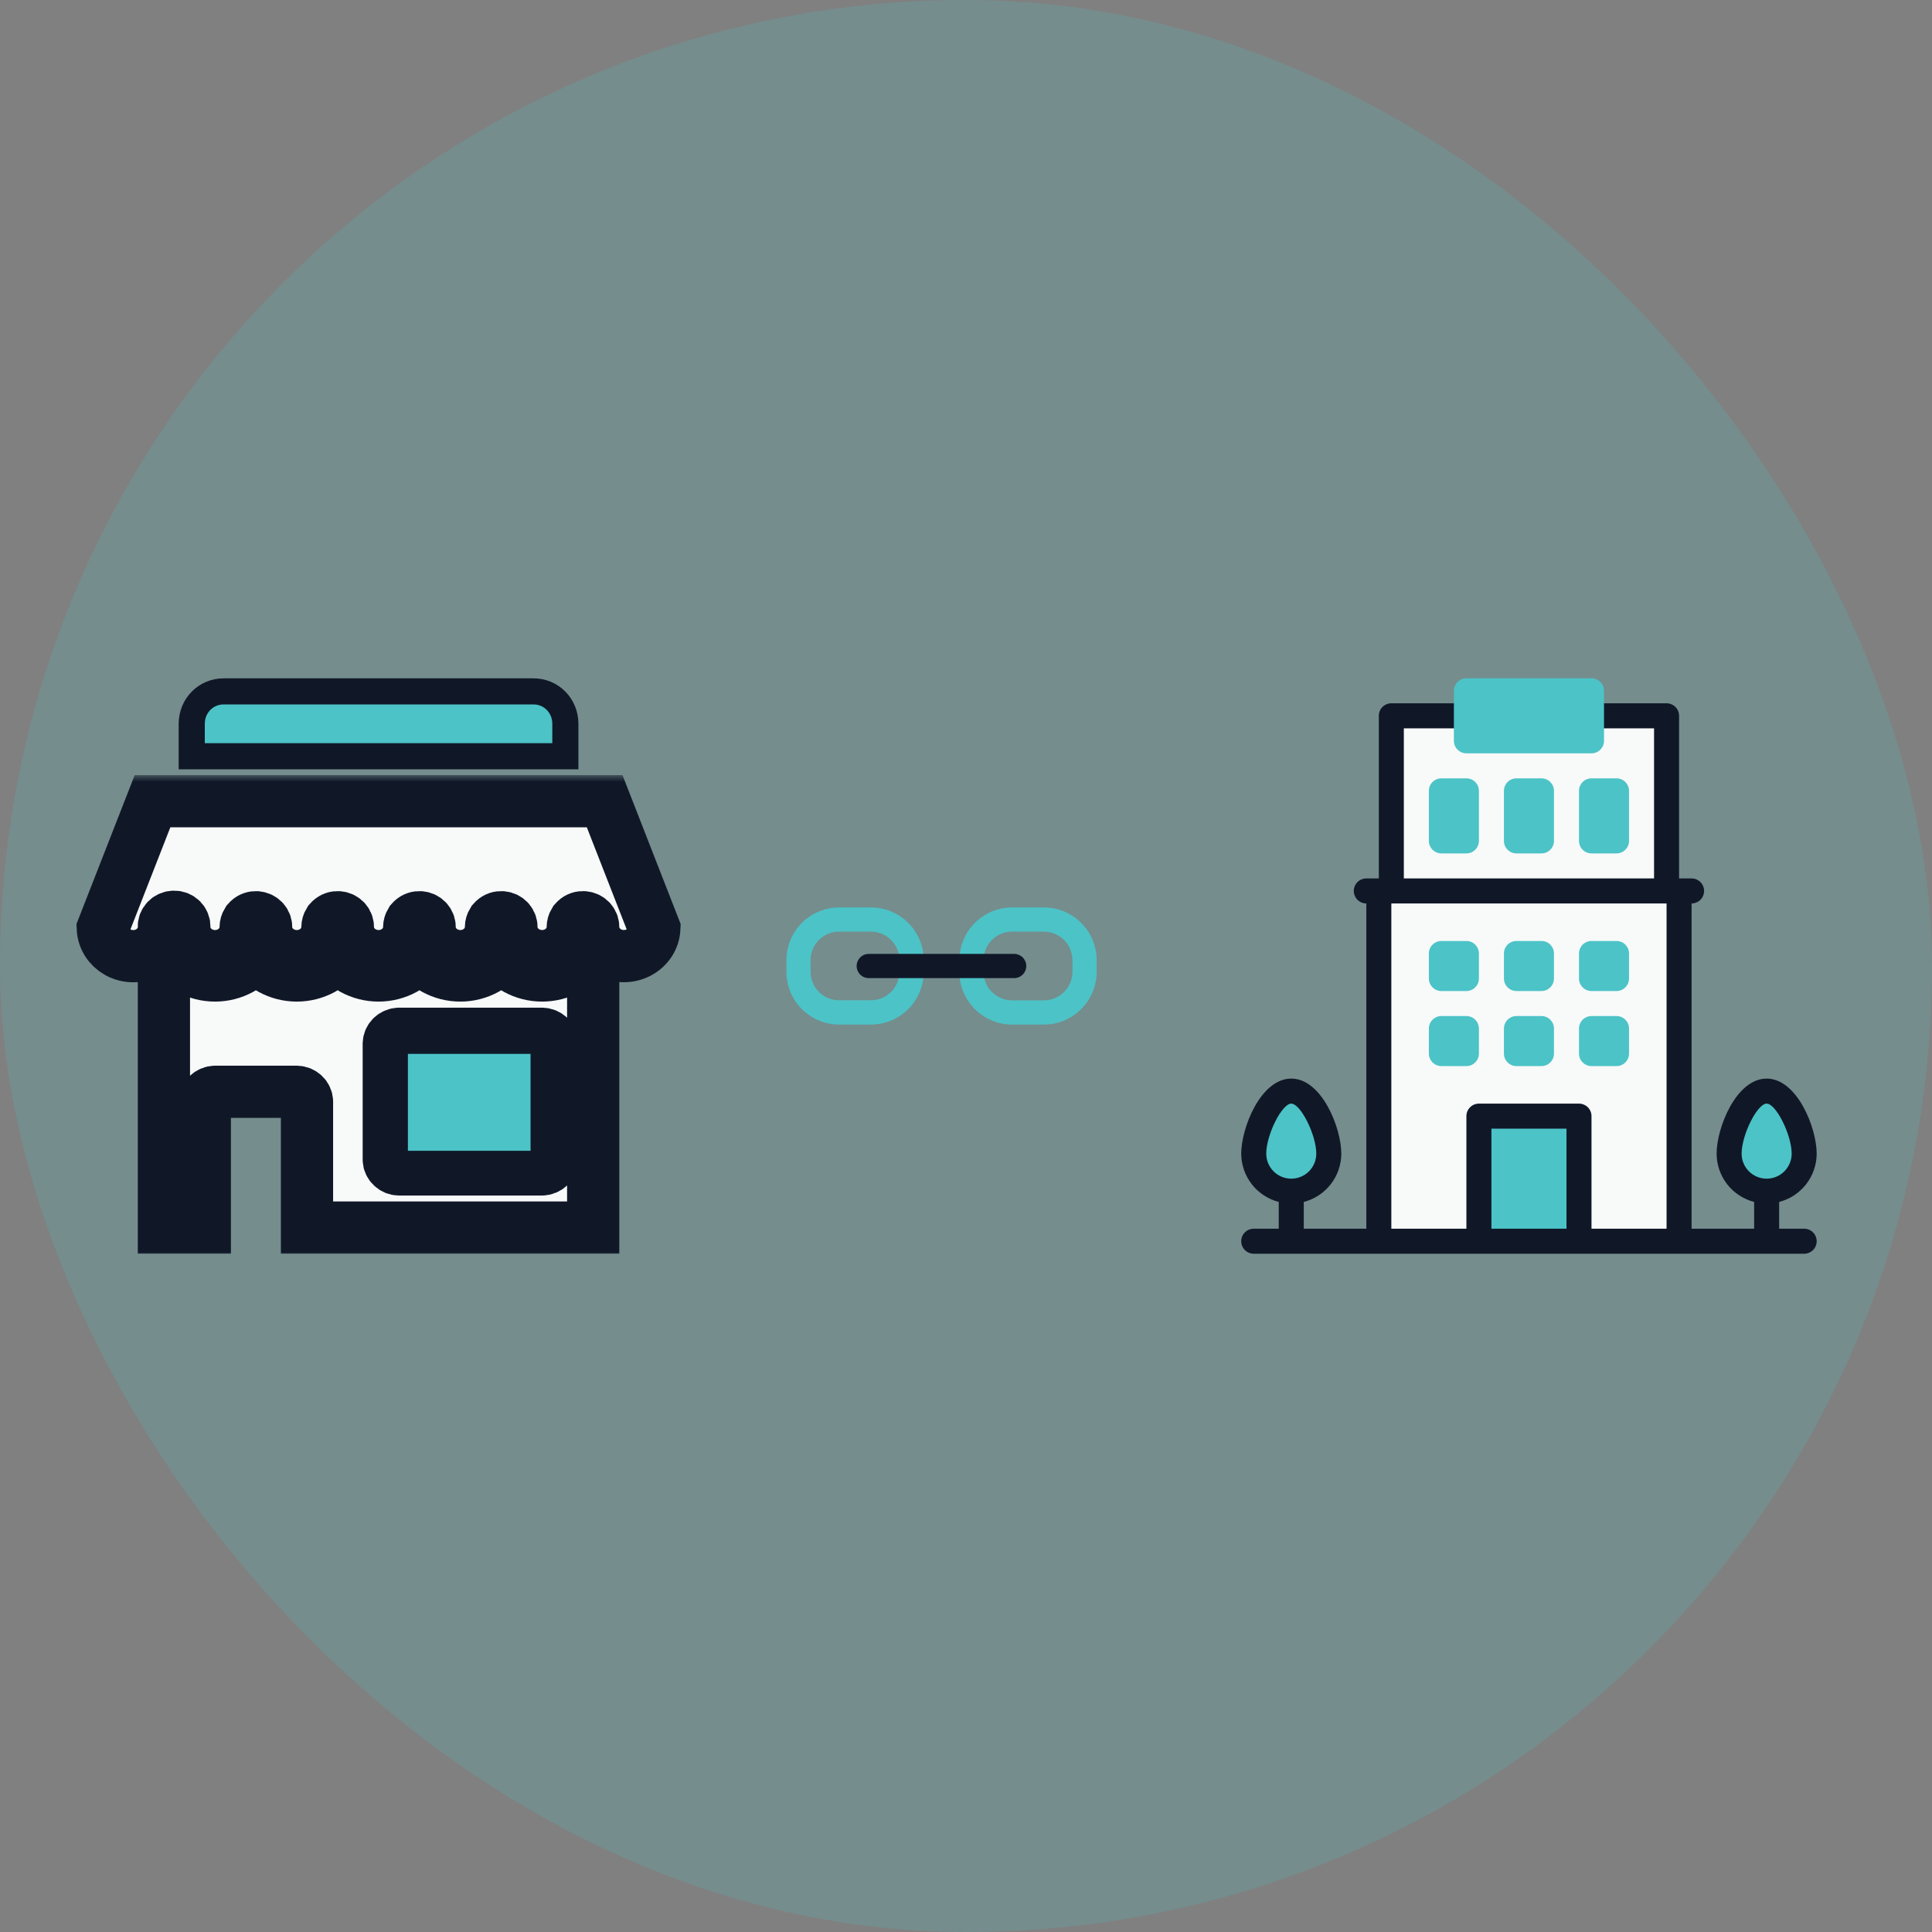 <svg width="148" height="148" viewBox="0 0 148 148" fill="none" xmlns="http://www.w3.org/2000/svg">
<rect x="0" y="0" width="148" height="148" fill="#808080" stroke="none"/>
<rect width="148" height="148" rx="74" fill="#4CC3C7" fill-opacity="0.2"/>
<mask id="path-2-outside-1_2692_45530" maskUnits="userSpaceOnUse" x="4.875" y="59.377" width="48" height="37" fill="black">
<rect fill="white" x="4.875" y="59.377" width="48" height="37"/>
<path d="M11.683 61.377H46.32L50.125 71.12C50.108 71.501 49.988 71.872 49.776 72.196C49.563 72.521 49.266 72.787 48.913 72.971C48.56 73.154 48.163 73.248 47.761 73.243C47.358 73.238 46.964 73.135 46.616 72.943C46.258 72.748 45.962 72.467 45.756 72.128C45.549 71.79 45.441 71.405 45.441 71.014C45.441 70.989 45.441 70.964 45.438 70.94C45.428 70.841 45.398 70.746 45.348 70.658C45.299 70.57 45.232 70.493 45.151 70.43C45.069 70.368 44.976 70.321 44.876 70.293C44.775 70.265 44.67 70.256 44.566 70.266C44.45 70.28 44.338 70.318 44.239 70.378C44.14 70.438 44.057 70.518 43.994 70.612L43.991 70.615C43.918 70.737 43.878 70.875 43.875 71.016C43.876 71.407 43.768 71.791 43.562 72.13C43.356 72.469 43.059 72.75 42.702 72.946C42.344 73.141 41.939 73.244 41.527 73.243C41.114 73.243 40.709 73.139 40.352 72.943C39.995 72.748 39.699 72.467 39.492 72.129C39.286 71.79 39.178 71.407 39.178 71.016C39.178 70.991 39.178 70.966 39.175 70.94C39.164 70.842 39.134 70.746 39.084 70.659C39.035 70.571 38.968 70.494 38.886 70.431C38.805 70.369 38.712 70.322 38.612 70.294C38.511 70.266 38.406 70.257 38.302 70.268C38.186 70.281 38.075 70.319 37.976 70.379C37.877 70.439 37.793 70.518 37.731 70.612L37.728 70.615C37.654 70.737 37.613 70.875 37.61 71.016C37.611 71.407 37.503 71.792 37.297 72.131C37.091 72.47 36.795 72.751 36.437 72.947C36.08 73.142 35.674 73.245 35.262 73.245C34.849 73.244 34.444 73.141 34.087 72.944C33.729 72.749 33.432 72.468 33.226 72.129C33.02 71.79 32.912 71.406 32.912 71.014C32.912 70.991 32.912 70.966 32.909 70.94C32.899 70.842 32.868 70.746 32.819 70.659C32.77 70.572 32.703 70.495 32.622 70.432C32.541 70.37 32.448 70.323 32.347 70.295C32.248 70.266 32.142 70.257 32.039 70.268C31.922 70.281 31.81 70.32 31.711 70.379C31.612 70.439 31.528 70.519 31.465 70.614L31.462 70.617C31.389 70.739 31.349 70.877 31.346 71.017C31.347 71.409 31.239 71.793 31.033 72.132C30.827 72.471 30.53 72.752 30.173 72.947C29.816 73.143 29.41 73.245 28.998 73.245C28.585 73.244 28.18 73.141 27.823 72.944C27.466 72.749 27.169 72.468 26.963 72.129C26.757 71.791 26.648 71.407 26.649 71.016C26.649 70.991 26.649 70.966 26.646 70.942C26.636 70.843 26.605 70.747 26.556 70.659C26.506 70.572 26.439 70.495 26.358 70.432C26.277 70.369 26.183 70.323 26.083 70.294C25.983 70.266 25.878 70.257 25.773 70.268C25.657 70.282 25.545 70.32 25.447 70.38C25.348 70.439 25.264 70.519 25.202 70.614L25.199 70.617C25.125 70.739 25.085 70.877 25.083 71.017C25.084 71.409 24.976 71.793 24.77 72.132C24.564 72.471 24.267 72.753 23.91 72.948C23.553 73.144 23.147 73.247 22.734 73.246C22.322 73.246 21.916 73.142 21.559 72.946C21.202 72.751 20.905 72.469 20.699 72.13C20.493 71.791 20.384 71.407 20.385 71.016C20.385 70.992 20.385 70.967 20.382 70.942C20.372 70.843 20.341 70.747 20.292 70.66C20.242 70.573 20.175 70.496 20.094 70.433C20.013 70.37 19.919 70.324 19.819 70.296C19.719 70.267 19.614 70.258 19.51 70.269C19.393 70.283 19.282 70.321 19.183 70.38C19.084 70.44 19.001 70.52 18.938 70.614L18.935 70.617C18.861 70.739 18.821 70.877 18.818 71.017C18.819 71.409 18.711 71.793 18.505 72.132C18.299 72.471 18.002 72.753 17.645 72.948C17.287 73.144 16.882 73.247 16.469 73.246C16.056 73.246 15.651 73.142 15.294 72.946C14.937 72.751 14.64 72.47 14.434 72.131C14.228 71.792 14.12 71.408 14.12 71.017C14.127 70.916 14.111 70.814 14.075 70.719C14.039 70.623 13.982 70.535 13.909 70.461C13.835 70.387 13.747 70.328 13.649 70.288C13.55 70.248 13.444 70.227 13.337 70.227C13.23 70.227 13.124 70.248 13.025 70.288C12.927 70.328 12.838 70.387 12.765 70.461C12.692 70.535 12.635 70.623 12.599 70.719C12.562 70.814 12.547 70.916 12.554 71.017C12.555 71.409 12.447 71.793 12.242 72.133C12.036 72.472 11.739 72.754 11.382 72.95C11.024 73.145 10.619 73.248 10.206 73.248C9.793 73.247 9.388 73.144 9.031 72.947C8.693 72.758 8.41 72.493 8.208 72.174C8.006 71.855 7.892 71.493 7.875 71.121L11.683 61.377ZM13.34 73.189C13.656 73.599 14.035 73.969 14.514 74.23C15.11 74.555 15.785 74.727 16.472 74.727C17.159 74.727 17.834 74.555 18.429 74.23C18.908 73.969 19.287 73.599 19.604 73.189C19.92 73.599 20.299 73.969 20.778 74.23C21.373 74.555 22.048 74.727 22.736 74.727C23.423 74.727 24.098 74.555 24.693 74.23C25.172 73.969 25.551 73.599 25.867 73.189C26.184 73.599 26.563 73.969 27.042 74.23C27.637 74.555 28.312 74.727 28.999 74.727C29.686 74.727 30.361 74.555 30.957 74.23C31.436 73.969 31.815 73.599 32.131 73.189C32.447 73.599 32.826 73.969 33.306 74.23C33.901 74.555 34.576 74.727 35.263 74.727C35.95 74.727 36.625 74.555 37.22 74.23C37.7 73.969 38.078 73.599 38.395 73.189C38.711 73.599 39.09 73.969 39.569 74.23C40.164 74.555 40.839 74.727 41.527 74.727C42.214 74.727 42.889 74.555 43.484 74.23C43.963 73.969 44.342 73.599 44.658 73.189C44.878 73.474 45.139 73.725 45.441 73.943V94.036H23.518V84.378C23.511 84.184 23.426 83.999 23.281 83.861C23.135 83.724 22.941 83.643 22.736 83.636H16.472C16.267 83.643 16.072 83.724 15.927 83.861C15.782 83.999 15.697 84.184 15.689 84.378V94.036H12.557V73.943C12.859 73.725 13.121 73.474 13.34 73.189ZM30.565 79.191C30.36 79.198 30.165 79.279 30.02 79.417C29.875 79.554 29.79 79.739 29.782 79.933V88.841C29.782 89.23 30.155 89.583 30.565 89.583H41.527C41.732 89.576 41.926 89.495 42.072 89.357C42.217 89.22 42.302 89.035 42.309 88.841V79.933C42.302 79.739 42.217 79.554 42.072 79.417C41.926 79.279 41.732 79.198 41.527 79.191H30.565Z"/>
</mask>
<path d="M11.683 61.377H46.32L50.125 71.12C50.108 71.501 49.988 71.872 49.776 72.196C49.563 72.521 49.266 72.787 48.913 72.971C48.56 73.154 48.163 73.248 47.761 73.243C47.358 73.238 46.964 73.135 46.616 72.943C46.258 72.748 45.962 72.467 45.756 72.128C45.549 71.79 45.441 71.405 45.441 71.014C45.441 70.989 45.441 70.964 45.438 70.94C45.428 70.841 45.398 70.746 45.348 70.658C45.299 70.57 45.232 70.493 45.151 70.43C45.069 70.368 44.976 70.321 44.876 70.293C44.775 70.265 44.67 70.256 44.566 70.266C44.45 70.28 44.338 70.318 44.239 70.378C44.14 70.438 44.057 70.518 43.994 70.612L43.991 70.615C43.918 70.737 43.878 70.875 43.875 71.016C43.876 71.407 43.768 71.791 43.562 72.13C43.356 72.469 43.059 72.75 42.702 72.946C42.344 73.141 41.939 73.244 41.527 73.243C41.114 73.243 40.709 73.139 40.352 72.943C39.995 72.748 39.699 72.467 39.492 72.129C39.286 71.79 39.178 71.407 39.178 71.016C39.178 70.991 39.178 70.966 39.175 70.94C39.164 70.842 39.134 70.746 39.084 70.659C39.035 70.571 38.968 70.494 38.886 70.431C38.805 70.369 38.712 70.322 38.612 70.294C38.511 70.266 38.406 70.257 38.302 70.268C38.186 70.281 38.075 70.319 37.976 70.379C37.877 70.439 37.793 70.518 37.731 70.612L37.728 70.615C37.654 70.737 37.613 70.875 37.61 71.016C37.611 71.407 37.503 71.792 37.297 72.131C37.091 72.47 36.795 72.751 36.437 72.947C36.08 73.142 35.674 73.245 35.262 73.245C34.849 73.244 34.444 73.141 34.087 72.944C33.729 72.749 33.432 72.468 33.226 72.129C33.02 71.79 32.912 71.406 32.912 71.014C32.912 70.991 32.912 70.966 32.909 70.94C32.899 70.842 32.868 70.746 32.819 70.659C32.77 70.572 32.703 70.495 32.622 70.432C32.541 70.37 32.448 70.323 32.347 70.295C32.248 70.266 32.142 70.257 32.039 70.268C31.922 70.281 31.81 70.32 31.711 70.379C31.612 70.439 31.528 70.519 31.465 70.614L31.462 70.617C31.389 70.739 31.349 70.877 31.346 71.017C31.347 71.409 31.239 71.793 31.033 72.132C30.827 72.471 30.53 72.752 30.173 72.947C29.816 73.143 29.41 73.245 28.998 73.245C28.585 73.244 28.18 73.141 27.823 72.944C27.466 72.749 27.169 72.468 26.963 72.129C26.757 71.791 26.648 71.407 26.649 71.016C26.649 70.991 26.649 70.966 26.646 70.942C26.636 70.843 26.605 70.747 26.556 70.659C26.506 70.572 26.439 70.495 26.358 70.432C26.277 70.369 26.183 70.323 26.083 70.294C25.983 70.266 25.878 70.257 25.773 70.268C25.657 70.282 25.545 70.32 25.447 70.38C25.348 70.439 25.264 70.519 25.202 70.614L25.199 70.617C25.125 70.739 25.085 70.877 25.083 71.017C25.084 71.409 24.976 71.793 24.77 72.132C24.564 72.471 24.267 72.753 23.91 72.948C23.553 73.144 23.147 73.247 22.734 73.246C22.322 73.246 21.916 73.142 21.559 72.946C21.202 72.751 20.905 72.469 20.699 72.13C20.493 71.791 20.384 71.407 20.385 71.016C20.385 70.992 20.385 70.967 20.382 70.942C20.372 70.843 20.341 70.747 20.292 70.66C20.242 70.573 20.175 70.496 20.094 70.433C20.013 70.37 19.919 70.324 19.819 70.296C19.719 70.267 19.614 70.258 19.51 70.269C19.393 70.283 19.282 70.321 19.183 70.38C19.084 70.44 19.001 70.52 18.938 70.614L18.935 70.617C18.861 70.739 18.821 70.877 18.818 71.017C18.819 71.409 18.711 71.793 18.505 72.132C18.299 72.471 18.002 72.753 17.645 72.948C17.287 73.144 16.882 73.247 16.469 73.246C16.056 73.246 15.651 73.142 15.294 72.946C14.937 72.751 14.64 72.47 14.434 72.131C14.228 71.792 14.12 71.408 14.12 71.017C14.127 70.916 14.111 70.814 14.075 70.719C14.039 70.623 13.982 70.535 13.909 70.461C13.835 70.387 13.747 70.328 13.649 70.288C13.55 70.248 13.444 70.227 13.337 70.227C13.23 70.227 13.124 70.248 13.025 70.288C12.927 70.328 12.838 70.387 12.765 70.461C12.692 70.535 12.635 70.623 12.599 70.719C12.562 70.814 12.547 70.916 12.554 71.017C12.555 71.409 12.447 71.793 12.242 72.133C12.036 72.472 11.739 72.754 11.382 72.95C11.024 73.145 10.619 73.248 10.206 73.248C9.793 73.247 9.388 73.144 9.031 72.947C8.693 72.758 8.41 72.493 8.208 72.174C8.006 71.855 7.892 71.493 7.875 71.121L11.683 61.377ZM13.34 73.189C13.656 73.599 14.035 73.969 14.514 74.23C15.11 74.555 15.785 74.727 16.472 74.727C17.159 74.727 17.834 74.555 18.429 74.23C18.908 73.969 19.287 73.599 19.604 73.189C19.92 73.599 20.299 73.969 20.778 74.23C21.373 74.555 22.048 74.727 22.736 74.727C23.423 74.727 24.098 74.555 24.693 74.23C25.172 73.969 25.551 73.599 25.867 73.189C26.184 73.599 26.563 73.969 27.042 74.23C27.637 74.555 28.312 74.727 28.999 74.727C29.686 74.727 30.361 74.555 30.957 74.23C31.436 73.969 31.815 73.599 32.131 73.189C32.447 73.599 32.826 73.969 33.306 74.23C33.901 74.555 34.576 74.727 35.263 74.727C35.95 74.727 36.625 74.555 37.22 74.23C37.7 73.969 38.078 73.599 38.395 73.189C38.711 73.599 39.09 73.969 39.569 74.23C40.164 74.555 40.839 74.727 41.527 74.727C42.214 74.727 42.889 74.555 43.484 74.23C43.963 73.969 44.342 73.599 44.658 73.189C44.878 73.474 45.139 73.725 45.441 73.943V94.036H23.518V84.378C23.511 84.184 23.426 83.999 23.281 83.861C23.135 83.724 22.941 83.643 22.736 83.636H16.472C16.267 83.643 16.072 83.724 15.927 83.861C15.782 83.999 15.697 84.184 15.689 84.378V94.036H12.557V73.943C12.859 73.725 13.121 73.474 13.34 73.189ZM30.565 79.191C30.36 79.198 30.165 79.279 30.02 79.417C29.875 79.554 29.79 79.739 29.782 79.933V88.841C29.782 89.23 30.155 89.583 30.565 89.583H41.527C41.732 89.576 41.926 89.495 42.072 89.357C42.217 89.22 42.302 89.035 42.309 88.841V79.933C42.302 79.739 42.217 79.554 42.072 79.417C41.926 79.279 41.732 79.198 41.527 79.191H30.565Z" fill="#F8F9F9"/>
<path d="M11.683 61.377H46.32L50.125 71.12C50.108 71.501 49.988 71.872 49.776 72.196C49.563 72.521 49.266 72.787 48.913 72.971C48.56 73.154 48.163 73.248 47.761 73.243C47.358 73.238 46.964 73.135 46.616 72.943C46.258 72.748 45.962 72.467 45.756 72.128C45.549 71.79 45.441 71.405 45.441 71.014C45.441 70.989 45.441 70.964 45.438 70.94C45.428 70.841 45.398 70.746 45.348 70.658C45.299 70.57 45.232 70.493 45.151 70.43C45.069 70.368 44.976 70.321 44.876 70.293C44.775 70.265 44.67 70.256 44.566 70.266C44.45 70.28 44.338 70.318 44.239 70.378C44.14 70.438 44.057 70.518 43.994 70.612L43.991 70.615C43.918 70.737 43.878 70.875 43.875 71.016C43.876 71.407 43.768 71.791 43.562 72.13C43.356 72.469 43.059 72.75 42.702 72.946C42.344 73.141 41.939 73.244 41.527 73.243C41.114 73.243 40.709 73.139 40.352 72.943C39.995 72.748 39.699 72.467 39.492 72.129C39.286 71.79 39.178 71.407 39.178 71.016C39.178 70.991 39.178 70.966 39.175 70.94C39.164 70.842 39.134 70.746 39.084 70.659C39.035 70.571 38.968 70.494 38.886 70.431C38.805 70.369 38.712 70.322 38.612 70.294C38.511 70.266 38.406 70.257 38.302 70.268C38.186 70.281 38.075 70.319 37.976 70.379C37.877 70.439 37.793 70.518 37.731 70.612L37.728 70.615C37.654 70.737 37.613 70.875 37.61 71.016C37.611 71.407 37.503 71.792 37.297 72.131C37.091 72.47 36.795 72.751 36.437 72.947C36.08 73.142 35.674 73.245 35.262 73.245C34.849 73.244 34.444 73.141 34.087 72.944C33.729 72.749 33.432 72.468 33.226 72.129C33.02 71.79 32.912 71.406 32.912 71.014C32.912 70.991 32.912 70.966 32.909 70.94C32.899 70.842 32.868 70.746 32.819 70.659C32.77 70.572 32.703 70.495 32.622 70.432C32.541 70.37 32.448 70.323 32.347 70.295C32.248 70.266 32.142 70.257 32.039 70.268C31.922 70.281 31.81 70.32 31.711 70.379C31.612 70.439 31.528 70.519 31.465 70.614L31.462 70.617C31.389 70.739 31.349 70.877 31.346 71.017C31.347 71.409 31.239 71.793 31.033 72.132C30.827 72.471 30.53 72.752 30.173 72.947C29.816 73.143 29.41 73.245 28.998 73.245C28.585 73.244 28.18 73.141 27.823 72.944C27.466 72.749 27.169 72.468 26.963 72.129C26.757 71.791 26.648 71.407 26.649 71.016C26.649 70.991 26.649 70.966 26.646 70.942C26.636 70.843 26.605 70.747 26.556 70.659C26.506 70.572 26.439 70.495 26.358 70.432C26.277 70.369 26.183 70.323 26.083 70.294C25.983 70.266 25.878 70.257 25.773 70.268C25.657 70.282 25.545 70.32 25.447 70.38C25.348 70.439 25.264 70.519 25.202 70.614L25.199 70.617C25.125 70.739 25.085 70.877 25.083 71.017C25.084 71.409 24.976 71.793 24.77 72.132C24.564 72.471 24.267 72.753 23.91 72.948C23.553 73.144 23.147 73.247 22.734 73.246C22.322 73.246 21.916 73.142 21.559 72.946C21.202 72.751 20.905 72.469 20.699 72.13C20.493 71.791 20.384 71.407 20.385 71.016C20.385 70.992 20.385 70.967 20.382 70.942C20.372 70.843 20.341 70.747 20.292 70.66C20.242 70.573 20.175 70.496 20.094 70.433C20.013 70.37 19.919 70.324 19.819 70.296C19.719 70.267 19.614 70.258 19.51 70.269C19.393 70.283 19.282 70.321 19.183 70.38C19.084 70.44 19.001 70.52 18.938 70.614L18.935 70.617C18.861 70.739 18.821 70.877 18.818 71.017C18.819 71.409 18.711 71.793 18.505 72.132C18.299 72.471 18.002 72.753 17.645 72.948C17.287 73.144 16.882 73.247 16.469 73.246C16.056 73.246 15.651 73.142 15.294 72.946C14.937 72.751 14.64 72.47 14.434 72.131C14.228 71.792 14.12 71.408 14.12 71.017C14.127 70.916 14.111 70.814 14.075 70.719C14.039 70.623 13.982 70.535 13.909 70.461C13.835 70.387 13.747 70.328 13.649 70.288C13.55 70.248 13.444 70.227 13.337 70.227C13.23 70.227 13.124 70.248 13.025 70.288C12.927 70.328 12.838 70.387 12.765 70.461C12.692 70.535 12.635 70.623 12.599 70.719C12.562 70.814 12.547 70.916 12.554 71.017C12.555 71.409 12.447 71.793 12.242 72.133C12.036 72.472 11.739 72.754 11.382 72.95C11.024 73.145 10.619 73.248 10.206 73.248C9.793 73.247 9.388 73.144 9.031 72.947C8.693 72.758 8.41 72.493 8.208 72.174C8.006 71.855 7.892 71.493 7.875 71.121L11.683 61.377ZM13.34 73.189C13.656 73.599 14.035 73.969 14.514 74.23C15.11 74.555 15.785 74.727 16.472 74.727C17.159 74.727 17.834 74.555 18.429 74.23C18.908 73.969 19.287 73.599 19.604 73.189C19.92 73.599 20.299 73.969 20.778 74.23C21.373 74.555 22.048 74.727 22.736 74.727C23.423 74.727 24.098 74.555 24.693 74.23C25.172 73.969 25.551 73.599 25.867 73.189C26.184 73.599 26.563 73.969 27.042 74.23C27.637 74.555 28.312 74.727 28.999 74.727C29.686 74.727 30.361 74.555 30.957 74.23C31.436 73.969 31.815 73.599 32.131 73.189C32.447 73.599 32.826 73.969 33.306 74.23C33.901 74.555 34.576 74.727 35.263 74.727C35.95 74.727 36.625 74.555 37.22 74.23C37.7 73.969 38.078 73.599 38.395 73.189C38.711 73.599 39.09 73.969 39.569 74.23C40.164 74.555 40.839 74.727 41.527 74.727C42.214 74.727 42.889 74.555 43.484 74.23C43.963 73.969 44.342 73.599 44.658 73.189C44.878 73.474 45.139 73.725 45.441 73.943V94.036H23.518V84.378C23.511 84.184 23.426 83.999 23.281 83.861C23.135 83.724 22.941 83.643 22.736 83.636H16.472C16.267 83.643 16.072 83.724 15.927 83.861C15.782 83.999 15.697 84.184 15.689 84.378V94.036H12.557V73.943C12.859 73.725 13.121 73.474 13.34 73.189ZM30.565 79.191C30.36 79.198 30.165 79.279 30.02 79.417C29.875 79.554 29.79 79.739 29.782 79.933V88.841C29.782 89.23 30.155 89.583 30.565 89.583H41.527C41.732 89.576 41.926 89.495 42.072 89.357C42.217 89.22 42.302 89.035 42.309 88.841V79.933C42.302 79.739 42.217 79.554 42.072 79.417C41.926 79.279 41.732 79.198 41.527 79.191H30.565Z" stroke="#101828" stroke-width="4" mask="url(#path-2-outside-1_2692_45530)"/>
<path d="M42.309 57.932H43.309V56.932V55.447C43.309 54.048 42.219 52.963 40.868 52.963H17.132C15.784 52.963 14.688 54.045 14.688 55.447V56.932V57.932H15.688H42.309Z" fill="#4CC3C7" stroke="#101828" stroke-width="2"/>
<path d="M40.643 80.732H31.247V88.155H40.643V80.732Z" fill="#4CC3C7"/>
<path d="M70.76 73.548C70.759 72.479 70.334 71.453 69.577 70.697C68.821 69.941 67.796 69.516 66.726 69.514L64.276 69.514C63.207 69.517 62.182 69.943 61.426 70.698C60.67 71.454 60.245 72.479 60.242 73.548L60.242 74.452C60.245 75.521 60.67 76.546 61.426 77.302C62.182 78.057 63.207 78.483 64.276 78.486H66.726C67.796 78.484 68.821 78.059 69.577 77.303C70.334 76.547 70.759 75.521 70.76 74.452L70.76 73.548ZM62.738 75.99C62.534 75.788 62.371 75.548 62.261 75.283C62.15 75.019 62.093 74.734 62.093 74.447L62.093 73.544C62.095 72.967 62.326 72.415 62.733 72.007C63.141 71.599 63.694 71.369 64.271 71.366H66.721C67.298 71.367 67.852 71.597 68.26 72.005C68.668 72.413 68.898 72.967 68.899 73.544L68.899 74.447C68.898 75.025 68.668 75.578 68.26 75.986C67.852 76.395 67.298 76.624 66.721 76.625L64.271 76.625C63.986 76.625 63.704 76.569 63.441 76.46C63.178 76.351 62.939 76.191 62.738 75.99ZM84.009 74.445L84.009 73.555C84.008 72.484 83.582 71.457 82.824 70.699C82.067 69.942 81.04 69.515 79.968 69.514L77.531 69.514C76.46 69.517 75.434 69.943 74.677 70.7C73.919 71.458 73.493 72.484 73.491 73.555L73.491 74.445C73.492 75.516 73.918 76.543 74.675 77.301C75.433 78.058 76.46 78.485 77.531 78.486L79.968 78.486C81.04 78.485 82.067 78.058 82.824 77.301C83.582 76.543 84.008 75.516 84.009 74.445ZM79.968 76.631H77.531C77.244 76.631 76.959 76.574 76.694 76.464C76.428 76.354 76.187 76.193 75.984 75.99C75.781 75.787 75.62 75.546 75.51 75.28C75.4 75.015 75.344 74.73 75.344 74.443L75.344 73.553C75.345 72.973 75.576 72.417 75.986 72.007C76.396 71.597 76.951 71.367 77.531 71.365L79.967 71.37C80.254 71.37 80.539 71.427 80.804 71.537C81.07 71.647 81.311 71.808 81.514 72.011C81.717 72.214 81.878 72.455 81.988 72.721C82.098 72.986 82.155 73.271 82.155 73.558L82.155 74.448C82.153 75.028 81.922 75.582 81.513 75.992C81.103 76.401 80.547 76.63 79.968 76.631Z" fill="#4CC3C7"/>
<path d="M78.617 74C78.617 73.754 78.519 73.519 78.346 73.345C78.172 73.171 77.936 73.073 77.69 73.073L66.559 73.073C66.437 73.072 66.315 73.095 66.201 73.141C66.088 73.187 65.985 73.255 65.898 73.341C65.811 73.428 65.742 73.53 65.694 73.643C65.647 73.757 65.623 73.878 65.623 74C65.623 74.123 65.647 74.244 65.694 74.357C65.741 74.47 65.81 74.573 65.897 74.659C65.984 74.746 66.087 74.814 66.201 74.86C66.314 74.907 66.436 74.93 66.558 74.929L77.69 74.928C77.812 74.928 77.933 74.904 78.045 74.857C78.158 74.811 78.26 74.742 78.347 74.656C78.433 74.57 78.501 74.467 78.548 74.355C78.595 74.242 78.619 74.121 78.618 73.999L78.617 74Z" fill="#101828"/>
<path d="M101.792 88.376C101.792 89.138 101.489 89.869 100.95 90.409C100.411 90.948 99.68 91.251 98.917 91.251C98.154 91.251 97.423 90.948 96.884 90.409C96.345 89.869 96.042 89.138 96.042 88.376C96.042 86.785 97.326 83.584 98.917 83.584C100.508 83.584 101.792 86.785 101.792 88.376ZM132.459 88.376C132.459 89.138 132.762 89.869 133.301 90.409C133.84 90.948 134.571 91.251 135.334 91.251C136.096 91.251 136.827 90.948 137.367 90.409C137.906 89.869 138.209 89.138 138.209 88.376C138.209 86.785 136.924 83.584 135.334 83.584C133.743 83.584 132.459 86.785 132.459 88.376Z" fill="#4CC3C7"/>
<path d="M105.625 68.25H128.625V95.083H105.625V68.25Z" fill="#F8F9F9"/>
<path d="M113.292 85.5H120.959V95.083H113.292V85.5Z" fill="#4CC3C7"/>
<path d="M106.583 54.834H127.666V68.251H106.583V54.834Z" fill="#F8F9F9"/>
<path d="M138.208 94.125H136.291V92.074C137.112 91.862 137.84 91.384 138.36 90.715C138.88 90.046 139.164 89.223 139.166 88.375C139.166 86.401 137.671 82.625 135.333 82.625C132.995 82.625 131.5 86.401 131.5 88.375C131.502 89.223 131.786 90.046 132.306 90.715C132.826 91.384 133.554 91.862 134.375 92.074V94.125H129.583V69.208C129.837 69.208 130.081 69.107 130.261 68.928C130.44 68.748 130.541 68.504 130.541 68.25C130.541 67.996 130.44 67.752 130.261 67.572C130.081 67.393 129.837 67.292 129.583 67.292H128.625V54.833C128.625 54.579 128.524 54.335 128.344 54.156C128.164 53.976 127.921 53.875 127.666 53.875H106.583C106.329 53.875 106.085 53.976 105.905 54.156C105.726 54.335 105.625 54.579 105.625 54.833V67.292H104.666C104.412 67.292 104.168 67.393 103.989 67.572C103.809 67.752 103.708 67.996 103.708 68.25C103.708 68.504 103.809 68.748 103.989 68.928C104.168 69.107 104.412 69.208 104.666 69.208V94.125H99.875V92.074C100.695 91.862 101.423 91.384 101.943 90.715C102.463 90.046 102.747 89.223 102.75 88.375C102.75 86.401 101.255 82.625 98.916 82.625C96.578 82.625 95.083 86.401 95.083 88.375C95.086 89.223 95.369 90.046 95.89 90.715C96.41 91.384 97.137 91.862 97.958 92.074V94.125H96.041C95.787 94.125 95.543 94.226 95.364 94.406C95.184 94.585 95.083 94.829 95.083 95.083C95.083 95.338 95.184 95.581 95.364 95.761C95.543 95.941 95.787 96.042 96.041 96.042H138.208C138.462 96.042 138.706 95.941 138.886 95.761C139.065 95.581 139.166 95.338 139.166 95.083C139.166 94.829 139.065 94.585 138.886 94.406C138.706 94.226 138.462 94.125 138.208 94.125ZM133.416 88.375C133.416 86.938 134.614 84.542 135.333 84.542C136.052 84.542 137.25 86.938 137.25 88.375C137.25 88.883 137.048 89.371 136.688 89.73C136.329 90.09 135.841 90.292 135.333 90.292C134.825 90.292 134.337 90.09 133.978 89.73C133.618 89.371 133.416 88.883 133.416 88.375ZM97 88.375C97 86.938 98.198 84.542 98.916 84.542C99.635 84.542 100.833 86.938 100.833 88.375C100.833 88.883 100.631 89.371 100.272 89.73C99.912 90.09 99.425 90.292 98.916 90.292C98.408 90.292 97.921 90.09 97.561 89.73C97.202 89.371 97 88.883 97 88.375ZM107.541 55.792H126.708V67.292H107.541V55.792ZM114.25 94.125V86.458H120V94.125H114.25ZM121.916 94.125V85.5C121.916 85.246 121.815 85.002 121.636 84.822C121.456 84.643 121.212 84.542 120.958 84.542H113.291C113.037 84.542 112.793 84.643 112.614 84.822C112.434 85.002 112.333 85.246 112.333 85.5V94.125H106.583V69.208H127.666V94.125H121.916Z" fill="#101828"/>
<path d="M112.333 59.625H110.416C109.887 59.625 109.458 60.054 109.458 60.583V64.417C109.458 64.946 109.887 65.375 110.416 65.375H112.333C112.862 65.375 113.291 64.946 113.291 64.417V60.583C113.291 60.054 112.862 59.625 112.333 59.625Z" fill="#4CC3C7"/>
<path d="M118.083 59.625H116.166C115.637 59.625 115.208 60.054 115.208 60.583V64.417C115.208 64.946 115.637 65.375 116.166 65.375H118.083C118.612 65.375 119.041 64.946 119.041 64.417V60.583C119.041 60.054 118.612 59.625 118.083 59.625Z" fill="#4CC3C7"/>
<path d="M123.833 59.625H121.916C121.387 59.625 120.958 60.054 120.958 60.583V64.417C120.958 64.946 121.387 65.375 121.916 65.375H123.833C124.362 65.375 124.791 64.946 124.791 64.417V60.583C124.791 60.054 124.362 59.625 123.833 59.625Z" fill="#4CC3C7"/>
<path d="M118.083 72.084H116.166C115.637 72.084 115.208 72.513 115.208 73.042V74.959C115.208 75.488 115.637 75.917 116.166 75.917H118.083C118.612 75.917 119.041 75.488 119.041 74.959V73.042C119.041 72.513 118.612 72.084 118.083 72.084Z" fill="#4CC3C7"/>
<path d="M112.333 72.084H110.416C109.887 72.084 109.458 72.513 109.458 73.042V74.959C109.458 75.488 109.887 75.917 110.416 75.917H112.333C112.862 75.917 113.291 75.488 113.291 74.959V73.042C113.291 72.513 112.862 72.084 112.333 72.084Z" fill="#4CC3C7"/>
<path d="M123.833 72.084H121.916C121.387 72.084 120.958 72.513 120.958 73.042V74.959C120.958 75.488 121.387 75.917 121.916 75.917H123.833C124.362 75.917 124.791 75.488 124.791 74.959V73.042C124.791 72.513 124.362 72.084 123.833 72.084Z" fill="#4CC3C7"/>
<path d="M118.083 77.834H116.166C115.637 77.834 115.208 78.263 115.208 78.792V80.709C115.208 81.238 115.637 81.667 116.166 81.667H118.083C118.612 81.667 119.041 81.238 119.041 80.709V78.792C119.041 78.263 118.612 77.834 118.083 77.834Z" fill="#4CC3C7"/>
<path d="M112.333 77.834H110.416C109.887 77.834 109.458 78.263 109.458 78.792V80.709C109.458 81.238 109.887 81.667 110.416 81.667H112.333C112.862 81.667 113.291 81.238 113.291 80.709V78.792C113.291 78.263 112.862 77.834 112.333 77.834Z" fill="#4CC3C7"/>
<path d="M123.833 77.834H121.916C121.387 77.834 120.958 78.263 120.958 78.792V80.709C120.958 81.238 121.387 81.667 121.916 81.667H123.833C124.362 81.667 124.791 81.238 124.791 80.709V78.792C124.791 78.263 124.362 77.834 123.833 77.834Z" fill="#4CC3C7"/>
<path d="M121.917 51.959H112.333C111.804 51.959 111.375 52.388 111.375 52.917V56.751C111.375 57.28 111.804 57.709 112.333 57.709H121.917C122.446 57.709 122.875 57.28 122.875 56.751V52.917C122.875 52.388 122.446 51.959 121.917 51.959Z" fill="#4CC3C7"/>
</svg>
